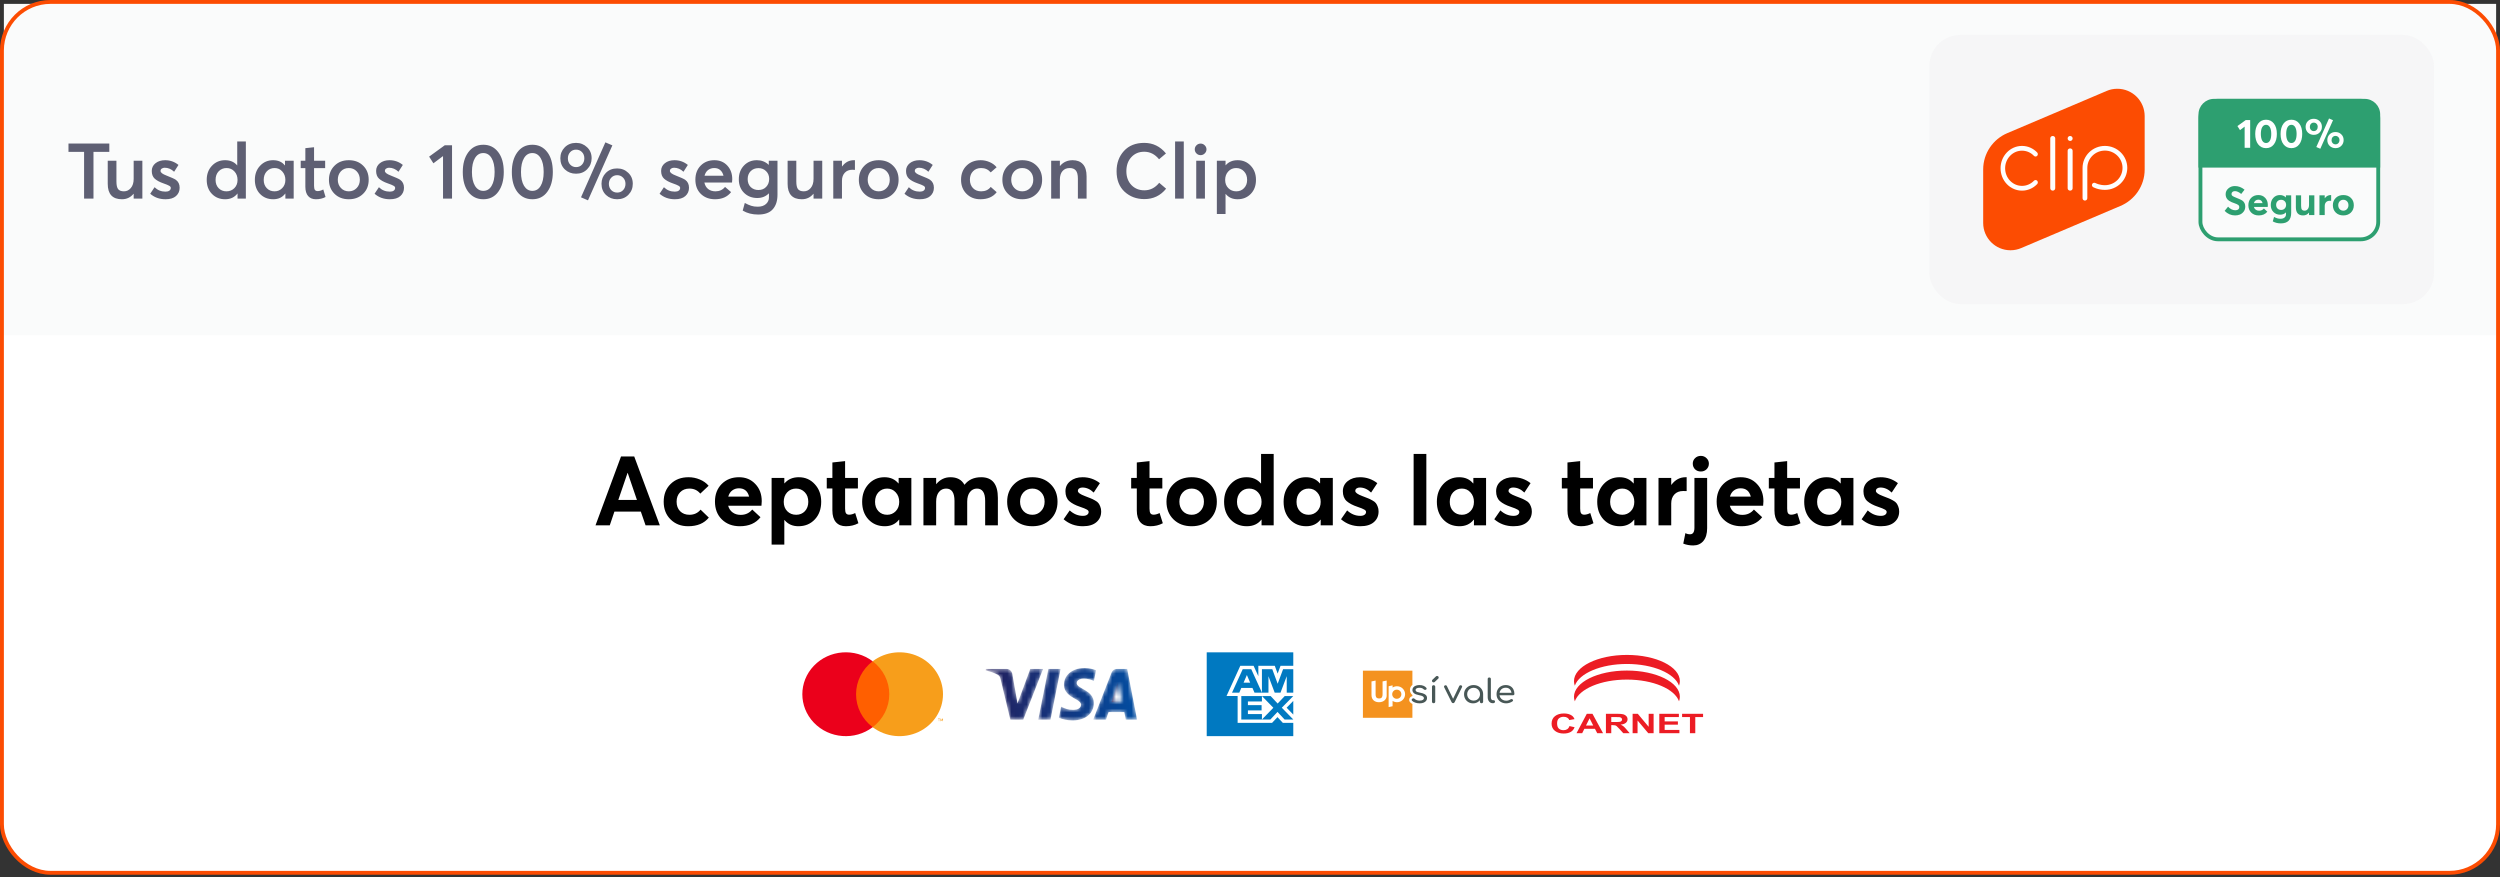<svg width="644" height="226" viewBox="0 0 644 226" fill="none" xmlns="http://www.w3.org/2000/svg">
<rect x="0" y="0" width="644" height="226" fill="#333333" stroke="none"/>
<rect x="0.5" y="0.5" width="643" height="224.333" rx="12.5" fill="white"/>
<rect width="642" height="85.333" transform="translate(1 1)" fill="#FAFBFB"/>
<path d="M21.66 51.167V39.127H17.64V36.967H28.16V39.127H24.08V51.167H21.66ZM31.412 51.327C28.972 51.327 27.752 50 27.752 47.347V41.407H29.992V46.747C29.992 47.693 30.139 48.353 30.432 48.727C30.739 49.1 31.239 49.287 31.932 49.287C32.626 49.287 33.212 49.007 33.692 48.447C34.185 47.873 34.432 47.087 34.432 46.087V41.407H36.672V51.167H34.432V49.947L34.392 49.927C33.619 50.86 32.626 51.327 31.412 51.327ZM42.635 51.327C41.075 51.327 39.761 50.853 38.695 49.907L39.815 48.227C40.588 48.987 41.528 49.367 42.635 49.367C43.061 49.367 43.395 49.28 43.635 49.107C43.875 48.933 43.995 48.7 43.995 48.407C43.995 48.18 43.855 47.993 43.575 47.847C43.308 47.687 42.808 47.48 42.075 47.227C41.115 46.893 40.375 46.493 39.855 46.027C39.348 45.56 39.095 44.893 39.095 44.027C39.095 43.227 39.415 42.567 40.055 42.047C40.708 41.527 41.535 41.267 42.535 41.267C43.828 41.267 44.975 41.673 45.975 42.487L44.855 44.247C44.121 43.553 43.308 43.207 42.415 43.207C42.148 43.207 41.901 43.28 41.675 43.427C41.461 43.56 41.355 43.767 41.355 44.047C41.355 44.447 41.868 44.84 42.895 45.227C44.161 45.72 44.955 46.08 45.275 46.307C45.941 46.773 46.275 47.46 46.275 48.367C46.275 49.233 45.961 49.947 45.335 50.507C44.721 51.053 43.821 51.327 42.635 51.327ZM57.991 51.327C56.617 51.327 55.484 50.867 54.591 49.947C53.697 49.027 53.251 47.82 53.251 46.327C53.251 44.86 53.697 43.653 54.591 42.707C55.497 41.747 56.624 41.267 57.971 41.267C59.304 41.267 60.344 41.713 61.091 42.607H61.111V36.447H63.331V51.167H61.191V49.847H61.171C60.411 50.833 59.351 51.327 57.991 51.327ZM56.311 48.467C56.844 49.013 57.517 49.287 58.331 49.287C59.144 49.287 59.824 49.013 60.371 48.467C60.917 47.92 61.191 47.213 61.191 46.347C61.191 45.467 60.924 44.74 60.391 44.167C59.857 43.58 59.177 43.287 58.351 43.287C57.551 43.287 56.877 43.567 56.331 44.127C55.797 44.687 55.531 45.427 55.531 46.347C55.531 47.213 55.791 47.92 56.311 48.467ZM70.373 51.327C69 51.327 67.866 50.867 66.973 49.947C66.093 49.027 65.653 47.82 65.653 46.327C65.653 44.86 66.1 43.653 66.993 42.707C67.886 41.747 69.006 41.267 70.353 41.267C71.66 41.267 72.666 41.713 73.373 42.607L73.413 42.587V41.407H75.653V51.167H73.513V49.887L73.473 49.867C72.753 50.84 71.72 51.327 70.373 51.327ZM70.733 49.287C71.506 49.287 72.16 49.013 72.693 48.467C73.24 47.92 73.513 47.213 73.513 46.347C73.513 45.48 73.246 44.753 72.713 44.167C72.193 43.58 71.533 43.287 70.733 43.287C69.933 43.287 69.266 43.567 68.733 44.127C68.2 44.687 67.933 45.427 67.933 46.347C67.933 47.213 68.193 47.92 68.713 48.467C69.233 49.013 69.906 49.287 70.733 49.287ZM81.379 51.327C80.526 51.327 79.859 51.053 79.379 50.507C78.9 49.96 78.659 49.153 78.659 48.087V43.307H77.46V41.407H78.659V38.167L80.9 37.927V41.407H83.76V43.307H80.9V47.867C80.9 48.36 80.973 48.713 81.12 48.927C81.266 49.127 81.506 49.227 81.84 49.227C82.279 49.227 82.76 49.087 83.279 48.807L83.859 50.747C83.153 51.133 82.326 51.327 81.379 51.327ZM89.856 51.327C88.335 51.327 87.102 50.853 86.156 49.907C85.209 48.96 84.736 47.76 84.736 46.307C84.736 44.853 85.209 43.653 86.156 42.707C87.102 41.747 88.335 41.267 89.856 41.267C91.362 41.267 92.589 41.733 93.535 42.667C94.496 43.6 94.975 44.813 94.975 46.307C94.975 47.787 94.496 48.993 93.535 49.927C92.589 50.86 91.362 51.327 89.856 51.327ZM89.856 49.287C90.656 49.287 91.329 49.007 91.876 48.447C92.422 47.887 92.695 47.173 92.695 46.307C92.695 45.413 92.422 44.687 91.876 44.127C91.342 43.567 90.669 43.287 89.856 43.287C89.016 43.287 88.329 43.573 87.796 44.147C87.275 44.72 87.016 45.44 87.016 46.307C87.016 47.147 87.282 47.853 87.816 48.427C88.349 49 89.029 49.287 89.856 49.287ZM100.428 51.327C98.868 51.327 97.554 50.853 96.488 49.907L97.608 48.227C98.381 48.987 99.321 49.367 100.428 49.367C100.854 49.367 101.188 49.28 101.428 49.107C101.668 48.933 101.788 48.7 101.788 48.407C101.788 48.18 101.648 47.993 101.368 47.847C101.101 47.687 100.601 47.48 99.868 47.227C98.908 46.893 98.168 46.493 97.648 46.027C97.141 45.56 96.888 44.893 96.888 44.027C96.888 43.227 97.208 42.567 97.848 42.047C98.501 41.527 99.328 41.267 100.328 41.267C101.621 41.267 102.768 41.673 103.768 42.487L102.648 44.247C101.914 43.553 101.101 43.207 100.208 43.207C99.941 43.207 99.694 43.28 99.468 43.427C99.254 43.56 99.148 43.767 99.148 44.047C99.148 44.447 99.661 44.84 100.688 45.227C101.954 45.72 102.748 46.08 103.068 46.307C103.734 46.773 104.068 47.46 104.068 48.367C104.068 49.233 103.754 49.947 103.128 50.507C102.514 51.053 101.614 51.327 100.428 51.327ZM114.124 51.167V40.207L111.644 42.067L110.544 40.347L114.564 37.427H116.444V51.167H114.124ZM124.492 51.327C122.905 51.327 121.625 50.707 120.652 49.467C119.692 48.213 119.212 46.493 119.212 44.307C119.212 42.2 119.685 40.507 120.632 39.227C121.579 37.933 122.865 37.287 124.492 37.287C126.079 37.287 127.352 37.907 128.312 39.147C129.285 40.387 129.772 42.107 129.772 44.307C129.772 46.413 129.299 48.113 128.352 49.407C127.419 50.687 126.132 51.327 124.492 51.327ZM124.492 49.167C125.412 49.167 126.125 48.74 126.632 47.887C127.152 47.033 127.412 45.84 127.412 44.307C127.412 42.773 127.152 41.58 126.632 40.727C126.112 39.86 125.399 39.427 124.492 39.427C123.585 39.427 122.872 39.86 122.352 40.727C121.832 41.58 121.572 42.773 121.572 44.307C121.572 45.813 121.832 47 122.352 47.867C122.885 48.733 123.599 49.167 124.492 49.167ZM137.129 51.327C135.542 51.327 134.262 50.707 133.289 49.467C132.329 48.213 131.849 46.493 131.849 44.307C131.849 42.2 132.322 40.507 133.269 39.227C134.215 37.933 135.502 37.287 137.129 37.287C138.715 37.287 139.989 37.907 140.949 39.147C141.922 40.387 142.409 42.107 142.409 44.307C142.409 46.413 141.935 48.113 140.989 49.407C140.055 50.687 138.769 51.327 137.129 51.327ZM137.129 49.167C138.049 49.167 138.762 48.74 139.269 47.887C139.789 47.033 140.049 45.84 140.049 44.307C140.049 42.773 139.789 41.58 139.269 40.727C138.749 39.86 138.035 39.427 137.129 39.427C136.222 39.427 135.509 39.86 134.989 40.727C134.469 41.58 134.209 42.773 134.209 44.307C134.209 45.813 134.469 47 134.989 47.867C135.522 48.733 136.235 49.167 137.129 49.167ZM151.465 51.607L149.665 50.827L155.945 36.667L157.745 37.447L151.465 51.607ZM148.385 44.747C147.252 44.747 146.292 44.38 145.505 43.647C144.732 42.9 144.345 41.94 144.345 40.767C144.345 39.66 144.719 38.727 145.465 37.967C146.225 37.193 147.199 36.807 148.385 36.807C149.505 36.807 150.452 37.18 151.225 37.927C152.012 38.66 152.405 39.607 152.405 40.767C152.405 41.873 152.025 42.813 151.265 43.587C150.519 44.36 149.559 44.747 148.385 44.747ZM148.385 43.047C149.025 43.047 149.539 42.833 149.925 42.407C150.325 41.967 150.525 41.427 150.525 40.787C150.525 40.12 150.319 39.58 149.905 39.167C149.505 38.753 148.999 38.547 148.385 38.547C147.772 38.547 147.265 38.767 146.865 39.207C146.479 39.633 146.285 40.16 146.285 40.787C146.285 41.44 146.485 41.98 146.885 42.407C147.299 42.833 147.799 43.047 148.385 43.047ZM158.965 51.327C157.845 51.327 156.892 50.96 156.105 50.227C155.332 49.48 154.945 48.52 154.945 47.347C154.945 46.24 155.319 45.307 156.065 44.547C156.825 43.773 157.792 43.387 158.965 43.387C160.099 43.387 161.052 43.76 161.825 44.507C162.612 45.24 163.005 46.187 163.005 47.347C163.005 48.467 162.625 49.413 161.865 50.187C161.119 50.947 160.152 51.327 158.965 51.327ZM158.985 49.607C159.612 49.607 160.125 49.393 160.525 48.967C160.925 48.527 161.125 47.993 161.125 47.367C161.125 46.713 160.919 46.18 160.505 45.767C160.092 45.34 159.585 45.127 158.985 45.127C158.359 45.127 157.845 45.347 157.445 45.787C157.045 46.213 156.845 46.74 156.845 47.367C156.845 48.02 157.052 48.56 157.465 48.987C157.879 49.4 158.385 49.607 158.985 49.607ZM173.846 51.327C172.286 51.327 170.972 50.853 169.906 49.907L171.026 48.227C171.799 48.987 172.739 49.367 173.846 49.367C174.272 49.367 174.606 49.28 174.846 49.107C175.086 48.933 175.206 48.7 175.206 48.407C175.206 48.18 175.066 47.993 174.786 47.847C174.519 47.687 174.019 47.48 173.286 47.227C172.326 46.893 171.586 46.493 171.066 46.027C170.559 45.56 170.306 44.893 170.306 44.027C170.306 43.227 170.626 42.567 171.266 42.047C171.919 41.527 172.746 41.267 173.746 41.267C175.039 41.267 176.186 41.673 177.186 42.487L176.066 44.247C175.332 43.553 174.519 43.207 173.626 43.207C173.359 43.207 173.112 43.28 172.886 43.427C172.672 43.56 172.566 43.767 172.566 44.047C172.566 44.447 173.079 44.84 174.106 45.227C175.372 45.72 176.166 46.08 176.486 46.307C177.152 46.773 177.486 47.46 177.486 48.367C177.486 49.233 177.172 49.947 176.546 50.507C175.932 51.053 175.032 51.327 173.846 51.327ZM188.63 46.167C188.63 46.42 188.61 46.707 188.57 47.027H181.45C181.597 47.733 181.917 48.287 182.41 48.687C182.917 49.087 183.55 49.287 184.31 49.287C185.337 49.287 186.157 48.907 186.77 48.147L188.33 49.487C187.383 50.713 186.003 51.327 184.19 51.327C182.697 51.327 181.477 50.867 180.53 49.947C179.597 49.027 179.13 47.807 179.13 46.287C179.13 44.793 179.583 43.587 180.49 42.667C181.41 41.733 182.59 41.267 184.03 41.267C185.39 41.267 186.497 41.727 187.35 42.647C188.203 43.567 188.63 44.74 188.63 46.167ZM185.55 43.827C185.15 43.467 184.637 43.287 184.01 43.287C183.383 43.287 182.843 43.46 182.39 43.807C181.95 44.153 181.65 44.64 181.49 45.267H186.37C186.223 44.653 185.95 44.173 185.55 43.827ZM195.3 55.267C193.78 55.267 192.454 54.927 191.32 54.247L191.86 52.287C192.487 52.62 193.034 52.86 193.5 53.007C193.98 53.167 194.54 53.247 195.18 53.247C196.1 53.247 196.814 53.013 197.32 52.547C197.827 52.093 198.08 51.527 198.08 50.847V49.827H198.04C197.254 50.613 196.267 51.007 195.08 51.007C193.707 51.007 192.567 50.56 191.66 49.667C190.767 48.773 190.32 47.613 190.32 46.187C190.32 44.76 190.754 43.587 191.62 42.667C192.5 41.733 193.614 41.267 194.96 41.267C196.16 41.267 197.174 41.66 198 42.447H198.04V41.407H200.28V50.167C200.28 51.74 199.88 52.98 199.08 53.887C198.28 54.807 197.02 55.267 195.3 55.267ZM195.38 48.947C196.194 48.947 196.854 48.68 197.36 48.147C197.88 47.6 198.14 46.913 198.14 46.087C198.14 45.273 197.874 44.607 197.34 44.087C196.82 43.567 196.167 43.307 195.38 43.307C194.554 43.307 193.88 43.573 193.36 44.107C192.854 44.627 192.6 45.3 192.6 46.127C192.6 46.98 192.86 47.667 193.38 48.187C193.914 48.693 194.58 48.947 195.38 48.947ZM206.549 51.327C204.109 51.327 202.889 50 202.889 47.347V41.407H205.129V46.747C205.129 47.693 205.276 48.353 205.569 48.727C205.876 49.1 206.376 49.287 207.069 49.287C207.762 49.287 208.349 49.007 208.829 48.447C209.322 47.873 209.569 47.087 209.569 46.087V41.407H211.809V51.167H209.569V49.947L209.529 49.927C208.756 50.86 207.762 51.327 206.549 51.327ZM214.651 51.167V41.407H216.891V42.867H216.931C217.731 41.8 218.738 41.267 219.951 41.267H220.231V43.767C219.885 43.74 219.658 43.727 219.551 43.727C218.725 43.727 218.071 43.993 217.591 44.527C217.125 45.047 216.891 45.72 216.891 46.547V51.167H214.651ZM226.359 51.327C224.839 51.327 223.606 50.853 222.659 49.907C221.713 48.96 221.239 47.76 221.239 46.307C221.239 44.853 221.713 43.653 222.659 42.707C223.606 41.747 224.839 41.267 226.359 41.267C227.866 41.267 229.093 41.733 230.039 42.667C230.999 43.6 231.479 44.813 231.479 46.307C231.479 47.787 230.999 48.993 230.039 49.927C229.093 50.86 227.866 51.327 226.359 51.327ZM226.359 49.287C227.159 49.287 227.833 49.007 228.379 48.447C228.926 47.887 229.199 47.173 229.199 46.307C229.199 45.413 228.926 44.687 228.379 44.127C227.846 43.567 227.173 43.287 226.359 43.287C225.519 43.287 224.833 43.573 224.299 44.147C223.779 44.72 223.519 45.44 223.519 46.307C223.519 47.147 223.786 47.853 224.319 48.427C224.853 49 225.533 49.287 226.359 49.287ZM236.932 51.327C235.372 51.327 234.058 50.853 232.992 49.907L234.112 48.227C234.885 48.987 235.825 49.367 236.932 49.367C237.358 49.367 237.692 49.28 237.932 49.107C238.172 48.933 238.292 48.7 238.292 48.407C238.292 48.18 238.152 47.993 237.872 47.847C237.605 47.687 237.105 47.48 236.372 47.227C235.412 46.893 234.672 46.493 234.152 46.027C233.645 45.56 233.392 44.893 233.392 44.027C233.392 43.227 233.712 42.567 234.352 42.047C235.005 41.527 235.832 41.267 236.832 41.267C238.125 41.267 239.272 41.673 240.272 42.487L239.152 44.247C238.418 43.553 237.605 43.207 236.712 43.207C236.445 43.207 236.198 43.28 235.972 43.427C235.758 43.56 235.652 43.767 235.652 44.047C235.652 44.447 236.165 44.84 237.192 45.227C238.458 45.72 239.252 46.08 239.572 46.307C240.238 46.773 240.572 47.46 240.572 48.367C240.572 49.233 240.258 49.947 239.632 50.507C239.018 51.053 238.118 51.327 236.932 51.327ZM252.548 51.327C251.094 51.327 249.901 50.86 248.968 49.927C248.034 48.993 247.568 47.787 247.568 46.307C247.568 44.813 248.041 43.6 248.988 42.667C249.934 41.733 251.148 41.267 252.628 41.267C253.414 41.267 254.174 41.427 254.908 41.747C255.641 42.053 256.248 42.5 256.728 43.087L255.208 44.407C254.568 43.66 253.748 43.287 252.748 43.287C251.881 43.287 251.181 43.567 250.648 44.127C250.114 44.673 249.848 45.393 249.848 46.287C249.848 47.18 250.114 47.907 250.648 48.467C251.181 49.013 251.881 49.287 252.748 49.287C253.814 49.287 254.634 48.907 255.208 48.147L256.748 49.507C255.814 50.72 254.414 51.327 252.548 51.327ZM263.332 51.327C261.812 51.327 260.579 50.853 259.632 49.907C258.685 48.96 258.212 47.76 258.212 46.307C258.212 44.853 258.685 43.653 259.632 42.707C260.579 41.747 261.812 41.267 263.332 41.267C264.839 41.267 266.065 41.733 267.012 42.667C267.972 43.6 268.452 44.813 268.452 46.307C268.452 47.787 267.972 48.993 267.012 49.927C266.065 50.86 264.839 51.327 263.332 51.327ZM263.332 49.287C264.132 49.287 264.805 49.007 265.352 48.447C265.899 47.887 266.172 47.173 266.172 46.307C266.172 45.413 265.899 44.687 265.352 44.127C264.819 43.567 264.145 43.287 263.332 43.287C262.492 43.287 261.805 43.573 261.272 44.147C260.752 44.72 260.492 45.44 260.492 46.307C260.492 47.147 260.759 47.853 261.292 48.427C261.825 49 262.505 49.287 263.332 49.287ZM270.784 51.167V41.407H273.024V42.747H273.064C273.891 41.76 274.978 41.267 276.324 41.267C277.444 41.267 278.318 41.607 278.944 42.287C279.584 42.967 279.904 44.013 279.904 45.427V51.167H277.664V46.007C277.664 45.02 277.484 44.32 277.124 43.907C276.778 43.493 276.251 43.287 275.544 43.287C274.771 43.287 274.158 43.547 273.704 44.067C273.251 44.587 273.024 45.32 273.024 46.267V51.167H270.784ZM294.791 51.287C292.765 51.287 291.065 50.653 289.691 49.387C288.318 48.107 287.631 46.347 287.631 44.107C287.631 42.013 288.265 40.273 289.531 38.887C290.798 37.5 292.538 36.807 294.751 36.807C297.005 36.807 298.871 37.713 300.351 39.527L298.571 41.027C297.518 39.733 296.245 39.087 294.751 39.087C293.391 39.087 292.285 39.553 291.431 40.487C290.578 41.407 290.151 42.613 290.151 44.107C290.151 45.56 290.585 46.747 291.451 47.667C292.318 48.573 293.431 49.027 294.791 49.027C296.298 49.027 297.571 48.38 298.611 47.087L300.391 48.607C298.951 50.393 297.085 51.287 294.791 51.287ZM302.702 51.167V36.447H304.942V51.167H302.702ZM310.331 39.527C310.037 39.82 309.684 39.967 309.271 39.967C308.857 39.967 308.504 39.82 308.211 39.527C307.917 39.233 307.771 38.88 307.771 38.467C307.771 38.067 307.917 37.72 308.211 37.427C308.504 37.133 308.857 36.987 309.271 36.987C309.684 36.987 310.037 37.133 310.331 37.427C310.637 37.72 310.791 38.067 310.791 38.467C310.791 38.88 310.637 39.233 310.331 39.527ZM308.151 51.167V41.407H310.391V51.167H308.151ZM313.46 55.127V41.407H315.7V42.567H315.74C316.487 41.7 317.513 41.267 318.82 41.267C320.18 41.267 321.307 41.747 322.2 42.707C323.093 43.653 323.54 44.86 323.54 46.327C323.54 47.82 323.093 49.027 322.2 49.947C321.307 50.867 320.173 51.327 318.8 51.327C317.507 51.327 316.487 50.873 315.74 49.967L315.7 49.987V55.127H313.46ZM316.42 48.467C316.967 49.013 317.647 49.287 318.46 49.287C319.273 49.287 319.94 49.013 320.46 48.467C320.993 47.92 321.26 47.213 321.26 46.347C321.26 45.427 320.987 44.687 320.44 44.127C319.907 43.567 319.24 43.287 318.44 43.287C317.613 43.287 316.933 43.58 316.4 44.167C315.867 44.74 315.6 45.467 315.6 46.347C315.6 47.213 315.873 47.92 316.42 48.467Z" fill="#5E5F73"/>
<rect x="497" y="9" width="130" height="69.333" rx="8" fill="#F6F6F7"/>
<rect x="566.833" y="25.967" width="45.8" height="35.681" rx="4.5" fill="#FAFBFB" stroke="#2D9F70"/>
<path d="M566.333 29.467C566.333 27.258 568.124 25.467 570.333 25.467H609.134C611.343 25.467 613.133 27.258 613.133 29.467V43.175H566.333V29.467Z" fill="#2D9F70"/>
<path d="M578.219 38.068V32.619L577.023 33.523L576.357 32.473L578.51 30.923H579.644V38.068H578.219Z" fill="white"/>
<path d="M583.733 38.162C582.894 38.162 582.218 37.836 581.705 37.184C581.199 36.532 580.946 35.638 580.946 34.501C580.946 33.399 581.196 32.515 581.695 31.849C582.201 31.176 582.88 30.84 583.733 30.84C584.572 30.84 585.245 31.166 585.751 31.818C586.264 32.463 586.52 33.357 586.52 34.501C586.52 35.603 586.271 36.491 585.772 37.163C585.272 37.829 584.593 38.162 583.733 38.162ZM583.733 36.841C584.156 36.841 584.485 36.64 584.721 36.238C584.957 35.829 585.075 35.25 585.075 34.501C585.075 33.766 584.957 33.191 584.721 32.775C584.485 32.359 584.156 32.151 583.733 32.151C583.317 32.151 582.988 32.355 582.745 32.764C582.509 33.173 582.392 33.752 582.392 34.501C582.392 35.222 582.509 35.794 582.745 36.217C582.988 36.633 583.317 36.841 583.733 36.841Z" fill="white"/>
<path d="M590.264 38.162C589.425 38.162 588.749 37.836 588.236 37.184C587.729 36.532 587.476 35.638 587.476 34.501C587.476 33.399 587.726 32.515 588.225 31.849C588.731 31.176 589.411 30.84 590.264 30.84C591.103 30.84 591.775 31.166 592.281 31.818C592.794 32.463 593.051 33.357 593.051 34.501C593.051 35.603 592.801 36.491 592.302 37.163C591.803 37.829 591.123 38.162 590.264 38.162ZM590.264 36.841C590.687 36.841 591.016 36.64 591.252 36.238C591.487 35.829 591.605 35.25 591.605 34.501C591.605 33.766 591.487 33.191 591.252 32.775C591.016 32.359 590.687 32.151 590.264 32.151C589.848 32.151 589.518 32.355 589.276 32.764C589.04 33.173 588.922 33.752 588.922 34.501C588.922 35.222 589.04 35.794 589.276 36.217C589.518 36.633 589.848 36.841 590.264 36.841Z" fill="white"/>
<path d="M597.709 38.318L596.68 37.871L599.956 30.518L600.985 30.965L597.709 38.318ZM596.024 34.74C595.435 34.74 594.936 34.546 594.527 34.158C594.125 33.77 593.924 33.27 593.924 32.66C593.924 32.085 594.118 31.599 594.506 31.204C594.901 30.802 595.407 30.601 596.024 30.601C596.614 30.601 597.11 30.795 597.512 31.183C597.921 31.565 598.125 32.057 598.125 32.66C598.125 33.243 597.928 33.735 597.532 34.137C597.137 34.539 596.635 34.74 596.024 34.74ZM596.024 33.773C596.33 33.773 596.576 33.669 596.763 33.461C596.95 33.246 597.044 32.983 597.044 32.671C597.044 32.352 596.947 32.092 596.752 31.891C596.558 31.689 596.316 31.589 596.024 31.589C595.726 31.589 595.484 31.693 595.296 31.901C595.109 32.109 595.016 32.365 595.016 32.671C595.016 32.989 595.113 33.253 595.307 33.461C595.501 33.669 595.74 33.773 596.024 33.773ZM601.62 38.162C601.03 38.162 600.531 37.968 600.122 37.579C599.72 37.191 599.519 36.692 599.519 36.082C599.519 35.499 599.713 35.011 600.101 34.615C600.496 34.213 601.003 34.012 601.62 34.012C602.209 34.012 602.705 34.206 603.107 34.595C603.516 34.976 603.72 35.472 603.72 36.082C603.72 36.664 603.523 37.156 603.128 37.559C602.739 37.961 602.237 38.162 601.62 38.162ZM601.63 37.184C601.928 37.184 602.171 37.08 602.358 36.872C602.552 36.657 602.649 36.397 602.649 36.092C602.649 35.773 602.549 35.513 602.348 35.312C602.154 35.111 601.914 35.011 601.63 35.011C601.332 35.011 601.086 35.115 600.892 35.323C600.704 35.531 600.611 35.787 600.611 36.092C600.611 36.411 600.708 36.675 600.902 36.883C601.103 37.084 601.346 37.184 601.63 37.184Z" fill="white"/>
<path d="M575.759 55.495C574.725 55.495 573.828 55.103 573.065 54.32L573.949 53.238C574.212 53.536 574.507 53.765 574.833 53.925C575.166 54.084 575.485 54.164 575.79 54.164C576.129 54.164 576.389 54.095 576.57 53.956C576.75 53.81 576.84 53.62 576.84 53.384C576.84 53.127 576.747 52.93 576.559 52.791C576.379 52.652 576.046 52.5 575.561 52.334C575.297 52.243 575.072 52.16 574.885 52.084C574.705 52.001 574.507 51.893 574.292 51.761C574.084 51.63 573.914 51.491 573.783 51.346C573.651 51.193 573.54 51.006 573.45 50.784C573.367 50.555 573.325 50.306 573.325 50.035C573.325 49.446 573.554 48.95 574.011 48.548C574.469 48.139 575.031 47.931 575.696 47.924C576.597 47.924 577.429 48.236 578.192 48.86L577.339 49.962C576.743 49.477 576.206 49.234 575.727 49.234C575.464 49.234 575.249 49.3 575.083 49.432C574.923 49.564 574.84 49.744 574.833 49.973C574.833 50.188 574.92 50.358 575.093 50.482C575.273 50.607 575.603 50.763 576.081 50.95C576.844 51.248 577.343 51.477 577.579 51.637C578.112 51.997 578.379 52.521 578.379 53.207C578.379 53.72 578.241 54.157 577.963 54.517C577.686 54.871 577.357 55.124 576.975 55.277C576.594 55.422 576.188 55.495 575.759 55.495Z" fill="#2D9F70"/>
<path d="M584.193 52.812C584.193 52.971 584.183 53.134 584.162 53.301H580.595C580.678 53.606 580.838 53.845 581.073 54.018C581.309 54.192 581.597 54.278 581.936 54.278C582.45 54.278 582.862 54.088 583.174 53.706L584.058 54.528C583.559 55.173 582.82 55.495 581.843 55.495C581.059 55.495 580.418 55.252 579.919 54.767C579.427 54.282 579.18 53.644 579.18 52.853C579.18 52.084 579.42 51.456 579.898 50.971C580.383 50.486 581.004 50.243 581.76 50.243C582.474 50.243 583.056 50.486 583.507 50.971C583.964 51.45 584.193 52.063 584.193 52.812ZM581.749 51.429C581.472 51.429 581.229 51.508 581.021 51.668C580.82 51.82 580.682 52.039 580.605 52.323H582.841C582.689 51.727 582.325 51.429 581.749 51.429Z" fill="#2D9F70"/>
<path d="M587.549 57.544C586.758 57.544 586.065 57.374 585.469 57.034L585.791 55.88C586.36 56.199 586.911 56.358 587.445 56.358C587.895 56.358 588.246 56.251 588.495 56.036C588.745 55.821 588.87 55.554 588.87 55.235V54.725H588.849C588.474 55.114 587.982 55.308 587.372 55.308C586.672 55.308 586.093 55.076 585.635 54.611C585.178 54.147 584.949 53.547 584.949 52.812C584.949 52.063 585.171 51.45 585.614 50.971C586.058 50.486 586.62 50.243 587.299 50.243C587.909 50.243 588.419 50.444 588.828 50.846H588.849V50.316H590.211V54.819C590.211 56.636 589.324 57.544 587.549 57.544ZM586.696 53.727C586.939 53.963 587.247 54.081 587.622 54.081C587.996 54.081 588.301 53.959 588.537 53.717C588.779 53.467 588.901 53.148 588.901 52.76C588.901 52.379 588.779 52.07 588.537 51.834C588.294 51.592 587.989 51.47 587.622 51.47C587.24 51.47 586.928 51.592 586.686 51.834C586.45 52.077 586.332 52.389 586.332 52.77C586.332 53.166 586.453 53.484 586.696 53.727Z" fill="#2D9F70"/>
<path d="M593.285 55.495C592.037 55.495 591.413 54.791 591.413 53.384V50.316H592.765V53.03C592.765 53.488 592.834 53.81 592.973 53.998C593.119 54.178 593.354 54.268 593.68 54.268C593.992 54.268 594.256 54.14 594.471 53.883C594.692 53.62 594.803 53.256 594.803 52.791V50.316H596.176V55.401H594.803V54.798L594.783 54.788C594.394 55.259 593.895 55.495 593.285 55.495Z" fill="#2D9F70"/>
<path d="M597.489 55.401V50.316H598.851V51.054H598.872C599.274 50.514 599.784 50.243 600.401 50.243H600.505V51.73C600.408 51.723 600.286 51.72 600.141 51.72C599.732 51.72 599.413 51.845 599.184 52.094C598.962 52.337 598.851 52.656 598.851 53.051V55.401H597.489Z" fill="#2D9F70"/>
<path d="M603.649 55.495C602.845 55.495 602.193 55.249 601.694 54.757C601.195 54.264 600.945 53.633 600.945 52.864C600.945 52.101 601.195 51.474 601.694 50.981C602.193 50.489 602.845 50.243 603.649 50.243C604.44 50.243 605.085 50.486 605.584 50.971C606.09 51.456 606.343 52.087 606.343 52.864C606.343 53.64 606.09 54.275 605.584 54.767C605.085 55.252 604.44 55.495 603.649 55.495ZM603.649 54.268C604.017 54.268 604.325 54.136 604.575 53.873C604.831 53.609 604.96 53.273 604.96 52.864C604.96 52.448 604.835 52.112 604.585 51.855C604.336 51.592 604.024 51.46 603.649 51.46C603.261 51.46 602.942 51.595 602.693 51.865C602.45 52.129 602.329 52.462 602.329 52.864C602.329 53.266 602.45 53.602 602.693 53.873C602.942 54.136 603.261 54.268 603.649 54.268Z" fill="#2D9F70"/>
<path fill-rule="evenodd" clip-rule="evenodd" d="M552.466 29.867C552.448 25.998 549.306 22.867 545.433 22.867C544.47 22.867 543.527 23.05 542.718 23.41L517.088 34.294C513.436 35.839 510.867 39.459 510.867 43.667V57.433C510.867 61.317 514.015 64.467 517.901 64.467C518.886 64.467 519.824 64.263 520.676 63.897L546.196 53.061C549.875 51.527 552.467 47.895 552.467 43.667L552.466 29.867Z" fill="#FC4C02"/>
<path fill-rule="evenodd" clip-rule="evenodd" d="M528.786 49.107C528.433 49.107 528.146 48.834 528.146 48.498V35.637C528.146 35.3 528.433 35.027 528.786 35.027C529.14 35.027 529.426 35.3 529.426 35.637V48.498C529.426 48.834 529.14 49.107 528.786 49.107Z" fill="#FEFEFE"/>
<path fill-rule="evenodd" clip-rule="evenodd" d="M533.907 48.514V38.822C533.907 38.494 533.62 38.228 533.265 38.228C532.913 38.228 532.627 38.494 532.627 38.822V48.514C532.627 48.842 532.913 49.108 533.265 49.108C533.62 49.108 533.907 48.842 533.907 48.514Z" fill="#FEFEFE"/>
<path fill-rule="evenodd" clip-rule="evenodd" d="M533.907 35.686V35.649C533.907 35.306 533.62 35.027 533.265 35.027C532.913 35.027 532.627 35.306 532.627 35.649V35.686C532.627 36.029 532.913 36.307 533.265 36.307C533.62 36.307 533.907 36.029 533.907 35.686Z" fill="#FEFEFE"/>
<path fill-rule="evenodd" clip-rule="evenodd" d="M524.774 47.424C525.004 47.184 525.004 46.796 524.774 46.557C524.545 46.317 524.172 46.317 523.944 46.557C522.248 48.324 519.49 48.324 517.794 46.557C516.098 44.788 516.098 41.911 517.794 40.143C518.615 39.287 519.707 38.815 520.868 38.815C522.03 38.815 523.121 39.287 523.942 40.143C524.172 40.383 524.545 40.383 524.774 40.143C525.004 39.903 525.004 39.515 524.774 39.276C523.731 38.187 522.344 37.588 520.868 37.588C519.393 37.588 518.006 38.187 516.962 39.276C514.808 41.522 514.808 45.176 516.962 47.424C518.039 48.547 519.453 49.108 520.869 49.108C522.283 49.108 523.697 48.547 524.774 47.424Z" fill="#FEFEFE"/>
<path fill-rule="evenodd" clip-rule="evenodd" d="M537.693 51.066V43.25C537.693 40.793 539.727 38.793 542.227 38.793C544.727 38.793 546.761 40.793 546.761 43.25C546.761 45.708 544.727 47.706 542.227 47.706C540.786 47.706 539.81 47.165 539.803 47.162C539.511 46.993 539.134 47.089 538.963 47.376C538.793 47.664 538.891 48.033 539.182 48.202C539.233 48.231 540.436 48.912 542.227 48.912C545.403 48.912 547.987 46.372 547.987 43.25C547.987 40.128 545.403 37.588 542.227 37.588C539.05 37.588 536.467 40.128 536.467 43.25V51.066C536.467 51.398 536.742 51.668 537.08 51.668C537.418 51.668 537.693 51.398 537.693 51.066Z" fill="#FEFEFE"/>
<path d="M153.4 135.333L159.975 117.583H163.375L169.975 135.333H166.3L165.075 131.783H158.275L157.075 135.333H153.4ZM159.275 128.783H164.075L161.7 121.833H161.65L159.275 128.783ZM177.267 135.558C175.433 135.558 173.925 134.975 172.742 133.808C171.558 132.642 170.967 131.125 170.967 129.258C170.967 127.375 171.558 125.85 172.742 124.683C173.925 123.517 175.467 122.933 177.367 122.933C178.367 122.933 179.325 123.125 180.242 123.508C181.158 123.875 181.925 124.417 182.542 125.133L180.392 127.158C179.692 126.292 178.758 125.858 177.592 125.858C176.608 125.858 175.808 126.175 175.192 126.808C174.592 127.425 174.292 128.233 174.292 129.233C174.292 130.25 174.592 131.067 175.192 131.683C175.808 132.3 176.608 132.608 177.592 132.608C178.792 132.608 179.75 132.167 180.467 131.283L182.592 133.333C181.392 134.817 179.617 135.558 177.267 135.558ZM196.225 129.108C196.225 129.492 196.2 129.883 196.15 130.283H187.575C187.775 131.017 188.158 131.592 188.725 132.008C189.291 132.425 189.983 132.633 190.8 132.633C192.033 132.633 193.025 132.175 193.775 131.258L195.9 133.233C194.7 134.783 192.925 135.558 190.575 135.558C188.691 135.558 187.15 134.975 185.95 133.808C184.766 132.642 184.175 131.108 184.175 129.208C184.175 127.358 184.75 125.85 185.9 124.683C187.066 123.517 188.558 122.933 190.375 122.933C192.091 122.933 193.491 123.517 194.575 124.683C195.675 125.833 196.225 127.308 196.225 129.108ZM190.35 125.783C189.683 125.783 189.1 125.975 188.6 126.358C188.116 126.725 187.783 127.25 187.6 127.933H192.975C192.608 126.5 191.733 125.783 190.35 125.783ZM198.766 140.283V123.108H202.041V124.508H202.091C202.991 123.458 204.216 122.933 205.766 122.933C207.432 122.933 208.807 123.533 209.891 124.733C210.991 125.917 211.541 127.425 211.541 129.258C211.541 131.125 210.991 132.642 209.891 133.808C208.791 134.975 207.382 135.558 205.666 135.558C204.166 135.558 202.974 135.025 202.091 133.958L202.041 133.983V140.283H198.766ZM202.791 131.683C203.407 132.3 204.174 132.608 205.091 132.608C206.007 132.608 206.757 132.3 207.341 131.683C207.924 131.05 208.216 130.25 208.216 129.283C208.216 128.25 207.916 127.425 207.316 126.808C206.716 126.175 205.966 125.858 205.066 125.858C204.132 125.858 203.366 126.183 202.766 126.833C202.182 127.467 201.891 128.283 201.891 129.283C201.891 130.267 202.191 131.067 202.791 131.683ZM217.897 135.558C216.814 135.558 215.964 135.217 215.347 134.533C214.73 133.833 214.422 132.817 214.422 131.483V125.833H212.972V123.108H214.422V119.133L217.697 118.783V123.108H220.997V125.833H217.697V131.008C217.697 131.558 217.772 131.958 217.922 132.208C218.089 132.458 218.364 132.583 218.747 132.583C219.214 132.583 219.73 132.442 220.297 132.158L221.122 134.783C220.172 135.3 219.097 135.558 217.897 135.558ZM227.914 135.558C226.214 135.558 224.814 134.975 223.714 133.808C222.631 132.642 222.089 131.125 222.089 129.258C222.089 127.425 222.631 125.917 223.714 124.733C224.814 123.533 226.189 122.933 227.839 122.933C229.356 122.933 230.556 123.467 231.439 124.533L231.489 124.508V123.108H234.764V135.333H231.639V133.883L231.589 133.858C230.706 134.992 229.481 135.558 227.914 135.558ZM228.539 132.608C229.406 132.608 230.139 132.3 230.739 131.683C231.339 131.067 231.639 130.267 231.639 129.283C231.639 128.3 231.339 127.483 230.739 126.833C230.156 126.183 229.422 125.858 228.539 125.858C227.639 125.858 226.889 126.175 226.289 126.808C225.706 127.425 225.414 128.25 225.414 129.283C225.414 130.267 225.706 131.067 226.289 131.683C226.872 132.3 227.622 132.608 228.539 132.608ZM237.877 135.333V123.108H241.152V124.708H241.177C242.16 123.525 243.377 122.933 244.827 122.933C246.527 122.933 247.727 123.575 248.427 124.858H248.477C249.477 123.575 250.902 122.933 252.752 122.933C255.619 122.933 257.052 124.708 257.052 128.258V135.333H253.777V129.033C253.777 126.917 253.069 125.858 251.652 125.858C250.935 125.858 250.335 126.158 249.852 126.758C249.385 127.342 249.152 128.167 249.152 129.233V135.333H245.877V129.033C245.877 126.917 245.16 125.858 243.727 125.858C242.96 125.858 242.335 126.158 241.852 126.758C241.385 127.342 241.152 128.167 241.152 129.233V135.333H237.877ZM265.943 135.558C264.01 135.558 262.443 134.967 261.243 133.783C260.043 132.6 259.443 131.083 259.443 129.233C259.443 127.4 260.043 125.892 261.243 124.708C262.443 123.525 264.01 122.933 265.943 122.933C267.843 122.933 269.393 123.517 270.593 124.683C271.81 125.85 272.418 127.367 272.418 129.233C272.418 131.1 271.81 132.625 270.593 133.808C269.393 134.975 267.843 135.558 265.943 135.558ZM265.943 132.608C266.826 132.608 267.568 132.292 268.168 131.658C268.785 131.025 269.093 130.217 269.093 129.233C269.093 128.233 268.793 127.425 268.193 126.808C267.593 126.175 266.843 125.858 265.943 125.858C265.01 125.858 264.243 126.183 263.643 126.833C263.06 127.467 262.768 128.267 262.768 129.233C262.768 130.2 263.06 131.008 263.643 131.658C264.243 132.292 265.01 132.608 265.943 132.608ZM278.936 135.558C277.02 135.558 275.37 134.958 273.986 133.758L275.561 131.483C276.578 132.417 277.711 132.883 278.961 132.883C279.428 132.883 279.786 132.792 280.036 132.608C280.303 132.425 280.436 132.183 280.436 131.883C280.436 131.633 280.278 131.425 279.961 131.258C279.661 131.075 279.086 130.842 278.236 130.558C277.036 130.158 276.103 129.667 275.436 129.083C274.786 128.483 274.461 127.642 274.461 126.558C274.461 125.475 274.878 124.6 275.711 123.933C276.545 123.267 277.603 122.933 278.886 122.933C280.536 122.933 282.02 123.442 283.336 124.458L281.736 126.883C280.853 126.017 279.878 125.583 278.811 125.583C278.511 125.583 278.245 125.658 278.011 125.808C277.778 125.958 277.661 126.183 277.661 126.483C277.661 126.9 278.261 127.333 279.461 127.783C280.128 128.033 280.62 128.225 280.936 128.358C281.253 128.475 281.628 128.658 282.061 128.908C282.495 129.142 282.795 129.375 282.961 129.608C283.145 129.842 283.303 130.142 283.436 130.508C283.586 130.858 283.661 131.275 283.661 131.758C283.661 132.892 283.253 133.808 282.436 134.508C281.636 135.208 280.47 135.558 278.936 135.558ZM296.315 135.558C295.232 135.558 294.382 135.217 293.765 134.533C293.148 133.833 292.84 132.817 292.84 131.483V125.833H291.39V123.108H292.84V119.133L296.115 118.783V123.108H299.415V125.833H296.115V131.008C296.115 131.558 296.19 131.958 296.34 132.208C296.507 132.458 296.782 132.583 297.165 132.583C297.632 132.583 298.148 132.442 298.715 132.158L299.54 134.783C298.59 135.3 297.515 135.558 296.315 135.558ZM306.983 135.558C305.05 135.558 303.483 134.967 302.283 133.783C301.083 132.6 300.483 131.083 300.483 129.233C300.483 127.4 301.083 125.892 302.283 124.708C303.483 123.525 305.05 122.933 306.983 122.933C308.883 122.933 310.433 123.517 311.633 124.683C312.85 125.85 313.458 127.367 313.458 129.233C313.458 131.1 312.85 132.625 311.633 133.808C310.433 134.975 308.883 135.558 306.983 135.558ZM306.983 132.608C307.867 132.608 308.608 132.292 309.208 131.658C309.825 131.025 310.133 130.217 310.133 129.233C310.133 128.233 309.833 127.425 309.233 126.808C308.633 126.175 307.883 125.858 306.983 125.858C306.05 125.858 305.283 126.183 304.683 126.833C304.1 127.467 303.808 128.267 303.808 129.233C303.808 130.2 304.1 131.008 304.683 131.658C305.283 132.292 306.05 132.608 306.983 132.608ZM321.176 135.558C319.476 135.558 318.076 134.975 316.976 133.808C315.876 132.642 315.326 131.125 315.326 129.258C315.326 127.425 315.876 125.917 316.976 124.733C318.076 123.533 319.451 122.933 321.101 122.933C322.651 122.933 323.885 123.467 324.801 124.533H324.851V116.933H328.101V135.333H324.976V133.833H324.951C324.068 134.983 322.81 135.558 321.176 135.558ZM319.526 131.683C320.11 132.3 320.86 132.608 321.776 132.608C322.693 132.608 323.451 132.3 324.051 131.683C324.668 131.067 324.976 130.267 324.976 129.283C324.976 128.3 324.676 127.483 324.076 126.833C323.476 126.183 322.71 125.858 321.776 125.858C320.876 125.858 320.126 126.175 319.526 126.808C318.943 127.425 318.651 128.25 318.651 129.283C318.651 130.25 318.943 131.05 319.526 131.683ZM336.483 135.558C334.783 135.558 333.383 134.975 332.283 133.808C331.2 132.642 330.658 131.125 330.658 129.258C330.658 127.425 331.2 125.917 332.283 124.733C333.383 123.533 334.758 122.933 336.408 122.933C337.925 122.933 339.125 123.467 340.008 124.533L340.058 124.508V123.108H343.333V135.333H340.208V133.883L340.158 133.858C339.275 134.992 338.05 135.558 336.483 135.558ZM337.108 132.608C337.975 132.608 338.708 132.3 339.308 131.683C339.908 131.067 340.208 130.267 340.208 129.283C340.208 128.3 339.908 127.483 339.308 126.833C338.725 126.183 337.992 125.858 337.108 125.858C336.208 125.858 335.458 126.175 334.858 126.808C334.275 127.425 333.983 128.25 333.983 129.283C333.983 130.267 334.275 131.067 334.858 131.683C335.442 132.3 336.192 132.608 337.108 132.608ZM350.396 135.558C348.48 135.558 346.83 134.958 345.446 133.758L347.021 131.483C348.038 132.417 349.171 132.883 350.421 132.883C350.888 132.883 351.246 132.792 351.496 132.608C351.763 132.425 351.896 132.183 351.896 131.883C351.896 131.633 351.738 131.425 351.421 131.258C351.121 131.075 350.546 130.842 349.696 130.558C348.496 130.158 347.563 129.667 346.896 129.083C346.246 128.483 345.921 127.642 345.921 126.558C345.921 125.475 346.338 124.6 347.171 123.933C348.005 123.267 349.063 122.933 350.346 122.933C351.996 122.933 353.48 123.442 354.796 124.458L353.196 126.883C352.313 126.017 351.338 125.583 350.271 125.583C349.971 125.583 349.705 125.658 349.471 125.808C349.238 125.958 349.121 126.183 349.121 126.483C349.121 126.9 349.721 127.333 350.921 127.783C351.588 128.033 352.08 128.225 352.396 128.358C352.713 128.475 353.088 128.658 353.521 128.908C353.955 129.142 354.255 129.375 354.421 129.608C354.605 129.842 354.763 130.142 354.896 130.508C355.046 130.858 355.121 131.275 355.121 131.758C355.121 132.892 354.713 133.808 353.896 134.508C353.096 135.208 351.93 135.558 350.396 135.558ZM364.15 135.333V116.933H367.425V135.333H364.15ZM375.961 135.558C374.261 135.558 372.861 134.975 371.761 133.808C370.678 132.642 370.136 131.125 370.136 129.258C370.136 127.425 370.678 125.917 371.761 124.733C372.861 123.533 374.236 122.933 375.886 122.933C377.403 122.933 378.603 123.467 379.486 124.533L379.536 124.508V123.108H382.811V135.333H379.686V133.883L379.636 133.858C378.753 134.992 377.528 135.558 375.961 135.558ZM376.586 132.608C377.453 132.608 378.186 132.3 378.786 131.683C379.386 131.067 379.686 130.267 379.686 129.283C379.686 128.3 379.386 127.483 378.786 126.833C378.203 126.183 377.469 125.858 376.586 125.858C375.686 125.858 374.936 126.175 374.336 126.808C373.753 127.425 373.461 128.25 373.461 129.283C373.461 130.267 373.753 131.067 374.336 131.683C374.919 132.3 375.669 132.608 376.586 132.608ZM389.874 135.558C387.957 135.558 386.307 134.958 384.924 133.758L386.499 131.483C387.515 132.417 388.649 132.883 389.899 132.883C390.365 132.883 390.724 132.792 390.974 132.608C391.24 132.425 391.374 132.183 391.374 131.883C391.374 131.633 391.215 131.425 390.899 131.258C390.599 131.075 390.024 130.842 389.174 130.558C387.974 130.158 387.04 129.667 386.374 129.083C385.724 128.483 385.399 127.642 385.399 126.558C385.399 125.475 385.815 124.6 386.649 123.933C387.482 123.267 388.54 122.933 389.824 122.933C391.474 122.933 392.957 123.442 394.274 124.458L392.674 126.883C391.79 126.017 390.815 125.583 389.749 125.583C389.449 125.583 389.182 125.658 388.949 125.808C388.715 125.958 388.599 126.183 388.599 126.483C388.599 126.9 389.199 127.333 390.399 127.783C391.065 128.033 391.557 128.225 391.874 128.358C392.19 128.475 392.565 128.658 392.999 128.908C393.432 129.142 393.732 129.375 393.899 129.608C394.082 129.842 394.24 130.142 394.374 130.508C394.524 130.858 394.599 131.275 394.599 131.758C394.599 132.892 394.19 133.808 393.374 134.508C392.574 135.208 391.407 135.558 389.874 135.558ZM407.253 135.558C406.169 135.558 405.319 135.217 404.703 134.533C404.086 133.833 403.778 132.817 403.778 131.483V125.833H402.328V123.108H403.778V119.133L407.053 118.783V123.108H410.353V125.833H407.053V131.008C407.053 131.558 407.128 131.958 407.278 132.208C407.444 132.458 407.719 132.583 408.103 132.583C408.569 132.583 409.086 132.442 409.653 132.158L410.478 134.783C409.528 135.3 408.453 135.558 407.253 135.558ZM417.27 135.558C415.57 135.558 414.17 134.975 413.07 133.808C411.986 132.642 411.445 131.125 411.445 129.258C411.445 127.425 411.986 125.917 413.07 124.733C414.17 123.533 415.545 122.933 417.195 122.933C418.711 122.933 419.911 123.467 420.795 124.533L420.845 124.508V123.108H424.12V135.333H420.995V133.883L420.945 133.858C420.061 134.992 418.836 135.558 417.27 135.558ZM417.895 132.608C418.761 132.608 419.495 132.3 420.095 131.683C420.695 131.067 420.995 130.267 420.995 129.283C420.995 128.3 420.695 127.483 420.095 126.833C419.511 126.183 418.778 125.858 417.895 125.858C416.995 125.858 416.245 126.175 415.645 126.808C415.061 127.425 414.77 128.25 414.77 129.283C414.77 130.267 415.061 131.067 415.645 131.683C416.228 132.3 416.978 132.608 417.895 132.608ZM427.232 135.333V123.108H430.507V124.883H430.557C431.524 123.583 432.749 122.933 434.232 122.933H434.482V126.508C434.249 126.492 433.957 126.483 433.607 126.483C432.624 126.483 431.857 126.783 431.307 127.383C430.774 127.967 430.507 128.733 430.507 129.683V135.333H427.232ZM438.134 121.458C437.534 121.458 437.034 121.267 436.634 120.883C436.251 120.483 436.059 120 436.059 119.433C436.059 118.883 436.251 118.417 436.634 118.033C437.034 117.633 437.534 117.433 438.134 117.433C438.718 117.433 439.209 117.633 439.609 118.033C440.009 118.417 440.209 118.883 440.209 119.433C440.209 120 440.009 120.483 439.609 120.883C439.209 121.267 438.718 121.458 438.134 121.458ZM436.159 140.508C435.243 140.508 434.393 140.35 433.609 140.033L434.159 137.333C434.526 137.533 434.926 137.633 435.359 137.633C436.109 137.633 436.484 137.067 436.484 135.933V123.108H439.759V136.058C439.759 137.492 439.434 138.592 438.784 139.358C438.134 140.125 437.259 140.508 436.159 140.508ZM454.257 129.108C454.257 129.492 454.232 129.883 454.182 130.283H445.607C445.807 131.017 446.19 131.592 446.757 132.008C447.324 132.425 448.015 132.633 448.832 132.633C450.065 132.633 451.057 132.175 451.807 131.258L453.932 133.233C452.732 134.783 450.957 135.558 448.607 135.558C446.724 135.558 445.182 134.975 443.982 133.808C442.799 132.642 442.207 131.108 442.207 129.208C442.207 127.358 442.782 125.85 443.932 124.683C445.099 123.517 446.59 122.933 448.407 122.933C450.124 122.933 451.524 123.517 452.607 124.683C453.707 125.833 454.257 127.308 454.257 129.108ZM448.382 125.783C447.715 125.783 447.132 125.975 446.632 126.358C446.149 126.725 445.815 127.25 445.632 127.933H451.007C450.64 126.5 449.765 125.783 448.382 125.783ZM460.573 135.558C459.49 135.558 458.64 135.217 458.023 134.533C457.406 133.833 457.098 132.817 457.098 131.483V125.833H455.648V123.108H457.098V119.133L460.373 118.783V123.108H463.673V125.833H460.373V131.008C460.373 131.558 460.448 131.958 460.598 132.208C460.765 132.458 461.04 132.583 461.423 132.583C461.89 132.583 462.406 132.442 462.973 132.158L463.798 134.783C462.848 135.3 461.773 135.558 460.573 135.558ZM470.59 135.558C468.89 135.558 467.49 134.975 466.39 133.808C465.307 132.642 464.765 131.125 464.765 129.258C464.765 127.425 465.307 125.917 466.39 124.733C467.49 123.533 468.865 122.933 470.515 122.933C472.032 122.933 473.232 123.467 474.115 124.533L474.165 124.508V123.108H477.44V135.333H474.315V133.883L474.265 133.858C473.382 134.992 472.157 135.558 470.59 135.558ZM471.215 132.608C472.082 132.608 472.815 132.3 473.415 131.683C474.015 131.067 474.315 130.267 474.315 129.283C474.315 128.3 474.015 127.483 473.415 126.833C472.832 126.183 472.098 125.858 471.215 125.858C470.315 125.858 469.565 126.175 468.965 126.808C468.382 127.425 468.09 128.25 468.09 129.283C468.09 130.267 468.382 131.067 468.965 131.683C469.548 132.3 470.298 132.608 471.215 132.608ZM484.503 135.558C482.586 135.558 480.936 134.958 479.553 133.758L481.128 131.483C482.144 132.417 483.278 132.883 484.528 132.883C484.994 132.883 485.353 132.792 485.603 132.608C485.869 132.425 486.003 132.183 486.003 131.883C486.003 131.633 485.844 131.425 485.528 131.258C485.228 131.075 484.653 130.842 483.803 130.558C482.603 130.158 481.669 129.667 481.003 129.083C480.353 128.483 480.028 127.642 480.028 126.558C480.028 125.475 480.444 124.6 481.278 123.933C482.111 123.267 483.169 122.933 484.453 122.933C486.103 122.933 487.586 123.442 488.903 124.458L487.303 126.883C486.419 126.017 485.444 125.583 484.378 125.583C484.078 125.583 483.811 125.658 483.578 125.808C483.344 125.958 483.228 126.183 483.228 126.483C483.228 126.9 483.828 127.333 485.028 127.783C485.694 128.033 486.186 128.225 486.503 128.358C486.819 128.475 487.194 128.658 487.628 128.908C488.061 129.142 488.361 129.375 488.528 129.608C488.711 129.842 488.869 130.142 489.003 130.508C489.153 130.858 489.228 131.275 489.228 131.758C489.228 132.892 488.819 133.808 488.003 134.508C487.203 135.208 486.036 135.558 484.503 135.558Z" fill="black"/>
<rect x="219.9" y="170.343" width="9.799" height="16.981" fill="#FF5F00"/>
<path d="M220.522 178.835C220.518 175.521 222.096 172.389 224.799 170.343C220.208 166.863 213.614 167.37 209.652 171.507C205.691 175.644 205.691 182.022 209.652 186.159C213.614 190.296 220.208 190.803 224.799 187.324C222.096 185.278 220.519 182.148 220.522 178.835Z" fill="#EB001B"/>
<path d="M242.918 178.835C242.918 182.969 240.47 186.741 236.614 188.548C232.757 190.354 228.169 189.879 224.799 187.324C227.5 185.277 229.078 182.147 229.078 178.833C229.078 175.52 227.5 172.39 224.799 170.343C228.169 167.788 232.757 167.312 236.614 169.119C240.47 170.926 242.918 174.697 242.918 178.832V178.835Z" fill="#F79E1B"/>
<path fill-rule="evenodd" clip-rule="evenodd" d="M241.931 185.219V185.774H241.842V185.219H241.625V185.104H242.132V185.219H241.931ZM242.919 185.104V185.774L242.829 185.779V185.272L242.662 185.707H242.547L242.38 185.272V185.774H242.269V185.104H242.406L242.585 185.583L242.765 185.104H242.919Z" fill="#F79E1B"/>
<mask id="mask0_70_3795" style="mask-type:luminance" maskUnits="userSpaceOnUse" x="253" y="172" width="40" height="14">
<path fill-rule="evenodd" clip-rule="evenodd" d="M279.349 172.083C276.259 172.102 274.087 173.871 274.07 176.399C274.049 178.28 275.635 179.328 276.831 179.953C278.058 180.593 278.471 181.003 278.466 181.575C278.457 182.452 277.486 182.838 276.578 182.853C274.993 182.88 274.073 182.394 273.34 182.028L272.769 184.89C273.505 185.252 274.865 185.568 276.275 185.583C279.588 185.583 281.755 183.831 281.765 181.116C281.779 177.67 277.317 177.48 277.348 175.94C277.358 175.472 277.774 174.974 278.685 174.846C279.136 174.784 280.383 174.735 281.794 175.431L282.348 172.662C281.598 172.371 280.637 172.09 279.443 172.083H279.349ZM287.676 172.322C287.07 172.322 286.56 172.699 286.333 173.28L281.601 185.38H284.912L285.57 183.429H289.615L289.996 185.38H292.913L290.367 172.322H287.676ZM288.138 175.85L289.093 180.753H286.478L288.138 175.85ZM270.058 172.322L267.449 185.38H270.603L273.21 172.322H270.058ZM265.392 172.322L262.11 181.209L260.782 173.653C260.627 172.809 260.011 172.322 259.328 172.322H253.962L253.888 172.701C254.989 172.957 256.241 173.371 256.999 173.812C257.463 174.082 257.595 174.317 257.748 174.959L260.262 185.379H263.595L268.704 172.322H265.392Z" fill="white"/>
</mask>
<g mask="url(#mask0_70_3795)">
<path fill-rule="evenodd" clip-rule="evenodd" d="M279.443 172.083L279.551 172.085C280.622 172.106 281.501 172.345 282.205 172.608L282.348 172.662L281.794 175.431L281.725 175.397C280.388 174.758 279.21 174.782 278.732 174.84L278.685 174.846L278.63 174.855C277.775 174.992 277.374 175.461 277.349 175.911L277.348 175.94L277.348 175.986C277.405 177.469 281.692 177.7 281.764 181.014L281.765 181.116L281.764 181.197C281.712 183.839 279.598 185.549 276.373 185.583L276.275 185.583L276.185 185.582C274.837 185.555 273.547 185.257 272.817 184.913L272.769 184.89L273.34 182.028L273.596 182.156C274.275 182.49 275.135 182.861 276.491 182.854L276.578 182.853L276.623 182.852C277.502 182.826 278.425 182.45 278.465 181.618L278.466 181.575L278.466 181.546C278.456 181.009 278.066 180.611 276.955 180.018L276.699 179.883C275.537 179.258 274.086 178.237 274.069 176.466L274.07 176.399L274.071 176.323C274.13 173.861 276.246 172.136 279.258 172.084L279.349 172.083H279.443ZM273.21 172.322L270.603 185.38H267.449L270.058 172.322H273.21ZM259.328 172.322L259.369 172.323C260.022 172.341 260.606 172.807 260.772 173.603L260.782 173.653L262.11 181.209L265.392 172.322H268.704L263.595 185.379H260.262L257.735 174.905C257.592 174.322 257.458 174.088 257.039 173.836L256.999 173.812L256.928 173.772C256.189 173.359 255.031 172.974 253.988 172.724L253.888 172.701L253.962 172.322H259.328ZM290.367 172.322L292.913 185.38H289.996L289.615 183.429H285.57L284.912 185.38H281.601L286.333 173.28L286.351 173.236C286.58 172.695 287.059 172.341 287.629 172.323L287.676 172.322H290.367Z" fill="url(#paint0_linear_70_3795)"/>
<path fill-rule="evenodd" clip-rule="evenodd" d="M287.887 175.899L288.79 180.888H286.317L287.887 175.899Z" fill="url(#paint1_linear_70_3795)"/>
</g>
<path d="M333.15 189.633H322.067H310.85V178.726V168.033H321.918H333.15V178.833V189.633Z" fill="white"/>
<path d="M333.15 189.633V186.211H330.459L329.075 184.728L327.682 186.211H318.812V179.296H315.951L319.5 171.513H322.926L324.148 174.18V171.513H328.387L329.123 173.522L329.864 171.513H333.15V168.033H310.85V189.633H333.15ZM330.913 185.345H333.15L330.191 182.306L333.15 179.3H330.948L329.121 181.233L327.311 179.299H325.073L328.015 182.321L325.073 185.344H327.247L329.084 183.392L330.911 185.344L330.913 185.345ZM331.436 182.31L333.15 184.075V180.556L331.436 182.308V182.31ZM321.462 183.946V183.005H324.988V181.641H321.462V180.699H325.073V179.3H319.76V185.345H325.073V183.946H321.462ZM331.465 178.423H333.15V172.378H330.526L329.127 176.143L327.738 172.378H325.072V178.423H326.757V174.192L328.361 178.427H329.859L331.462 174.187V178.427L331.465 178.423ZM323.157 178.423H325.074L322.319 172.378H320.125L317.37 178.423H319.242L319.759 177.214H322.63L323.156 178.423H323.157ZM322.043 175.858H320.347L321.195 173.882L322.042 175.858H322.043Z" fill="#0079C1"/>
<path d="M363.835 176.432V172.758H351.087V184.908H363.835V181.345C363.627 181.232 363.444 181.101 363.292 180.952L363.284 180.943C363.07 180.725 362.975 180.448 363.016 180.163C363.053 179.897 363.195 179.669 363.425 179.503C363.567 179.398 363.707 179.339 363.834 179.306V179.038C363.833 179.037 363.831 179.036 363.83 179.034C363.419 178.694 363.201 178.251 363.201 177.753C363.201 177.316 363.34 176.941 363.615 176.639C363.683 176.564 363.757 176.496 363.835 176.432ZM357.207 179.192C357.207 180.139 356.453 180.895 355.219 180.895C354.274 180.895 353.296 180.384 353.296 179.047V175.533L354.354 175.311V178.902C354.354 179.36 354.442 179.925 355.268 179.925C356.005 179.925 356.149 179.444 356.149 178.818V175.533L357.207 175.311V179.192ZM359.875 180.895C359.451 180.895 359.057 180.768 358.728 180.552V181.926L357.71 182.148V176.78L358.731 176.545V177.116C359.06 176.897 359.449 176.775 359.875 176.775C361.022 176.775 361.951 177.697 361.951 178.835C361.951 179.972 361.022 180.895 359.875 180.895Z" fill="#F4921F"/>
<path d="M359.81 177.656C359.129 177.656 358.632 178.199 358.632 178.833C358.632 179.467 359.129 180.009 359.81 180.009C360.492 180.009 360.989 179.467 360.989 178.833C360.988 178.199 360.491 177.656 359.81 177.656Z" fill="#F4921F"/>
<path d="M366.89 178.759C366.631 178.626 366.28 178.52 365.834 178.441C365.508 178.384 365.26 178.322 365.091 178.254C364.921 178.186 364.806 178.108 364.744 178.02C364.681 177.933 364.65 177.835 364.65 177.727C364.65 177.552 364.742 177.415 364.926 177.316C365.11 177.217 365.345 177.168 365.63 177.168C365.867 177.168 366.075 177.197 366.253 177.257C366.431 177.316 366.594 177.419 366.743 177.566C366.826 177.64 366.927 177.687 367.046 177.706C367.164 177.726 367.265 177.708 367.349 177.651C367.443 177.589 367.494 177.513 367.5 177.422C367.506 177.332 367.473 177.244 367.402 177.159C367.224 176.944 366.985 176.776 366.685 176.654C366.385 176.532 366.039 176.471 365.648 176.471C365.339 176.471 365.046 176.518 364.77 176.611C364.494 176.705 364.27 176.846 364.098 177.036C363.926 177.225 363.84 177.464 363.84 177.753C363.84 178.075 363.976 178.35 364.249 178.576C364.522 178.802 364.959 178.969 365.559 179.077C366.022 179.156 366.345 179.259 366.529 179.386C366.713 179.514 366.805 179.668 366.805 179.849C366.799 180.03 366.703 180.18 366.516 180.299C366.329 180.417 366.049 180.477 365.674 180.477C365.395 180.477 365.143 180.431 364.917 180.341C364.691 180.251 364.52 180.143 364.401 180.019C364.33 179.939 364.241 179.894 364.134 179.883C364.027 179.872 363.92 179.905 363.813 179.985C363.718 180.053 363.663 180.139 363.648 180.244C363.634 180.348 363.668 180.443 363.751 180.528C363.953 180.726 364.229 180.885 364.579 181.003C364.929 181.122 365.301 181.181 365.693 181.181C366.102 181.181 366.448 181.122 366.73 181.003C367.012 180.884 367.229 180.722 367.38 180.515C367.532 180.309 367.607 180.072 367.607 179.807C367.607 179.586 367.552 179.39 367.442 179.217C367.332 179.045 367.148 178.892 366.89 178.759Z" fill="#485756"/>
<path d="M369.298 176.506C369.173 176.506 369.072 176.542 368.995 176.616C368.918 176.689 368.879 176.786 368.879 176.905V180.749C368.879 180.868 368.917 180.964 368.995 181.038C369.072 181.111 369.173 181.148 369.298 181.148C369.422 181.148 369.523 181.111 369.601 181.038C369.678 180.964 369.716 180.868 369.716 180.749V176.905C369.716 176.786 369.678 176.69 369.601 176.616C369.523 176.542 369.422 176.506 369.298 176.506Z" fill="#485756"/>
<path d="M370.188 174.13C370.075 174.13 369.977 174.169 369.894 174.248L368.977 175.123C368.912 175.19 368.879 175.278 368.879 175.386C368.879 175.499 368.92 175.593 369 175.67C369.08 175.746 369.179 175.785 369.298 175.785C369.417 175.785 369.512 175.748 369.583 175.674L370.491 174.809C370.539 174.775 370.57 174.734 370.585 174.686C370.6 174.637 370.607 174.588 370.607 174.537C370.607 174.424 370.568 174.328 370.491 174.248C370.414 174.169 370.313 174.13 370.188 174.13Z" fill="#485756"/>
<path d="M376.436 176.557C376.329 176.512 376.225 176.505 376.124 176.535C376.023 176.567 375.949 176.628 375.902 176.718L374.316 180.012L372.714 176.718C372.666 176.628 372.595 176.567 372.5 176.535C372.405 176.505 372.31 176.512 372.215 176.557C372.108 176.602 372.037 176.668 372.002 176.756C371.966 176.844 371.969 176.933 372.011 177.023L373.934 180.885C374.023 181.055 374.153 181.139 374.326 181.139C374.498 181.139 374.625 181.055 374.709 180.885L376.614 177.015C376.662 176.93 376.668 176.842 376.632 176.752C376.596 176.661 376.531 176.596 376.436 176.557Z" fill="#485756"/>
<path d="M380.852 176.782C380.484 176.575 380.066 176.472 379.597 176.472C379.134 176.472 378.717 176.575 378.346 176.782C377.975 176.988 377.681 177.268 377.465 177.622C377.248 177.975 377.14 178.378 377.14 178.831C377.14 179.278 377.24 179.679 377.443 180.036C377.644 180.392 377.92 180.672 378.271 180.876C378.621 181.079 379.016 181.181 379.455 181.181C379.894 181.181 380.284 181.081 380.626 180.88C380.856 180.745 381.053 180.576 381.218 180.375V180.757C381.218 180.87 381.258 180.965 381.338 181.041C381.418 181.118 381.518 181.156 381.636 181.156C381.761 181.156 381.862 181.118 381.939 181.041C382.016 180.965 382.055 180.871 382.055 180.757V178.83C382.055 178.384 381.947 177.982 381.73 177.625C381.512 177.27 381.22 176.988 380.852 176.782ZM381.035 179.671C380.89 179.92 380.693 180.117 380.447 180.261C380.201 180.405 379.918 180.477 379.597 180.477C379.288 180.477 379.008 180.405 378.756 180.261C378.503 180.117 378.304 179.92 378.159 179.671C378.014 179.422 377.941 179.142 377.941 178.831C377.941 178.514 378.014 178.232 378.159 177.982C378.304 177.733 378.503 177.537 378.756 177.393C379.008 177.249 379.288 177.176 379.597 177.176C379.918 177.176 380.201 177.249 380.447 177.393C380.693 177.537 380.89 177.733 381.035 177.982C381.18 178.231 381.253 178.514 381.253 178.831C381.253 179.142 381.18 179.422 381.035 179.671Z" fill="#485756"/>
<path d="M384.752 180.367H384.53C384.387 180.367 384.272 180.296 384.183 180.155C384.094 180.014 384.049 179.833 384.049 179.612V174.91C384.049 174.791 384.012 174.697 383.938 174.626C383.863 174.555 383.764 174.52 383.639 174.52C383.515 174.52 383.415 174.555 383.341 174.626C383.267 174.696 383.229 174.791 383.229 174.91V179.612C383.229 179.912 383.284 180.176 383.394 180.405C383.504 180.635 383.657 180.816 383.853 180.949C384.049 181.082 384.274 181.148 384.53 181.148H384.583C384.738 181.148 384.865 181.113 384.966 181.042C385.067 180.971 385.118 180.876 385.118 180.757C385.118 180.638 385.085 180.544 385.02 180.473C384.954 180.403 384.865 180.367 384.752 180.367Z" fill="#485756"/>
<path d="M390.006 179.005C390.077 178.94 390.113 178.856 390.113 178.755C390.113 178.308 390.024 177.913 389.845 177.571C389.667 177.228 389.411 176.959 389.075 176.764C388.74 176.569 388.344 176.471 387.886 176.471C387.424 176.471 387.013 176.572 386.653 176.773C386.294 176.974 386.013 177.251 385.812 177.604C385.61 177.958 385.509 178.367 385.509 178.831C385.509 179.289 385.616 179.695 385.829 180.049C386.043 180.402 386.34 180.679 386.72 180.88C387.1 181.081 387.533 181.181 388.02 181.181C388.293 181.181 388.581 181.132 388.884 181.033C389.187 180.934 389.436 180.808 389.632 180.655C389.726 180.588 389.771 180.507 389.765 180.413C389.759 180.32 389.709 180.234 389.614 180.155C389.543 180.098 389.459 180.071 389.364 180.074C389.269 180.077 389.18 180.107 389.097 180.163C388.973 180.254 388.811 180.333 388.612 180.401C388.413 180.469 388.216 180.503 388.02 180.503C387.676 180.503 387.371 180.431 387.107 180.287C386.843 180.142 386.635 179.944 386.484 179.693C386.376 179.514 386.308 179.317 386.277 179.103H389.73C389.842 179.103 389.934 179.07 390.006 179.005ZM387.009 177.367C387.255 177.223 387.548 177.151 387.886 177.151C388.195 177.151 388.459 177.219 388.679 177.354C388.898 177.49 389.067 177.675 389.186 177.91C389.271 178.079 389.325 178.264 389.35 178.466H386.287C386.317 178.287 386.371 178.12 386.448 177.965C386.576 177.711 386.763 177.511 387.009 177.367Z" fill="#485756"/>
<path fill-rule="evenodd" clip-rule="evenodd" d="M408.553 186.894L409.476 185.04L410.414 186.894H408.553ZM408.762 183.872L406.11 188.874H407.569L408.133 187.74H410.858L411.45 188.874H412.946L410.221 183.872H408.762ZM416.078 185.991H415.062V184.718H416.133C416.689 184.718 417.024 184.724 417.136 184.736C417.358 184.763 417.53 184.828 417.653 184.932C417.775 185.036 417.836 185.172 417.836 185.341C417.836 185.491 417.789 185.618 417.697 185.718C417.604 185.818 417.476 185.888 417.312 185.93C417.148 185.971 416.736 185.991 416.078 185.991ZM418.195 187.089C418.002 186.936 417.757 186.797 417.461 186.669C418.058 186.606 418.507 186.452 418.807 186.207C419.107 185.962 419.257 185.651 419.257 185.276C419.257 184.98 419.157 184.717 418.959 184.487C418.761 184.257 418.497 184.097 418.167 184.007C417.837 183.917 417.309 183.872 416.58 183.872H413.685V188.874H415.062V186.789H415.341C415.657 186.789 415.888 186.807 416.034 186.845C416.18 186.882 416.318 186.951 416.449 187.052C416.578 187.152 416.82 187.396 417.175 187.782L418.162 188.874H419.807L418.975 187.9C418.648 187.511 418.389 187.24 418.195 187.089ZM428.814 186.67H432.228V185.824H428.814V184.718H432.481V183.872H427.437V188.874H432.615V188.027H428.814V186.67ZM433.305 183.872V184.718H435.328V188.874H436.704V184.718H438.712V183.872H433.305ZM403.718 187.841C403.456 188.012 403.142 188.097 402.778 188.097C402.283 188.097 401.881 187.963 401.573 187.695C401.263 187.426 401.109 186.975 401.109 186.342C401.109 185.746 401.266 185.314 401.578 185.048C401.892 184.781 402.299 184.648 402.803 184.648C403.166 184.648 403.476 184.723 403.73 184.874C403.984 185.024 404.153 185.229 404.232 185.488L405.594 185.25C405.439 184.849 405.207 184.543 404.897 184.329C404.379 183.969 403.702 183.788 402.871 183.788C401.918 183.788 401.149 184.018 400.564 184.478C399.979 184.939 399.688 185.585 399.688 186.417C399.688 187.204 399.979 187.824 400.561 188.277C401.143 188.731 401.885 188.958 402.788 188.958C403.519 188.958 404.122 188.824 404.597 188.557C405.072 188.292 405.412 187.884 405.616 187.335L404.285 187.034C404.171 187.401 403.982 187.67 403.718 187.841ZM424.697 187.227L421.895 183.872H420.562V188.874H421.834V185.592L424.595 188.874H425.97V183.872H424.697V187.227ZM419.094 171.037C425.825 171.037 431.401 173.457 432.517 176.635C432.648 176.256 432.733 175.869 432.733 175.471C432.733 171.736 426.627 168.708 419.094 168.708C411.562 168.708 405.456 171.736 405.456 175.471C405.456 175.869 405.539 176.256 405.672 176.635C406.787 173.457 412.364 171.037 419.094 171.037ZM419.094 175.061C425.825 175.061 431.401 177.481 432.517 180.659C432.649 180.281 432.733 179.893 432.733 179.495C432.733 175.76 426.627 172.733 419.094 172.733C411.562 172.733 405.456 175.76 405.456 179.495C405.456 179.893 405.539 180.281 405.672 180.659C406.787 177.481 412.364 175.061 419.094 175.061Z" fill="#EC1C24"/>
<rect x="0.5" y="0.5" width="643" height="224.333" rx="12.5" stroke="#FC4C02"/>
<defs>
<linearGradient id="paint0_linear_70_3795" x1="253.888" y1="185.583" x2="292.913" y2="185.583" gradientUnits="userSpaceOnUse">
<stop stop-color="#231F5D"/>
<stop offset="1" stop-color="#024DA1"/>
</linearGradient>
<linearGradient id="paint1_linear_70_3795" x1="286.317" y1="180.888" x2="288.79" y2="180.888" gradientUnits="userSpaceOnUse">
<stop stop-color="#231F5D"/>
<stop offset="1" stop-color="#024DA1"/>
</linearGradient>
</defs>
</svg>
